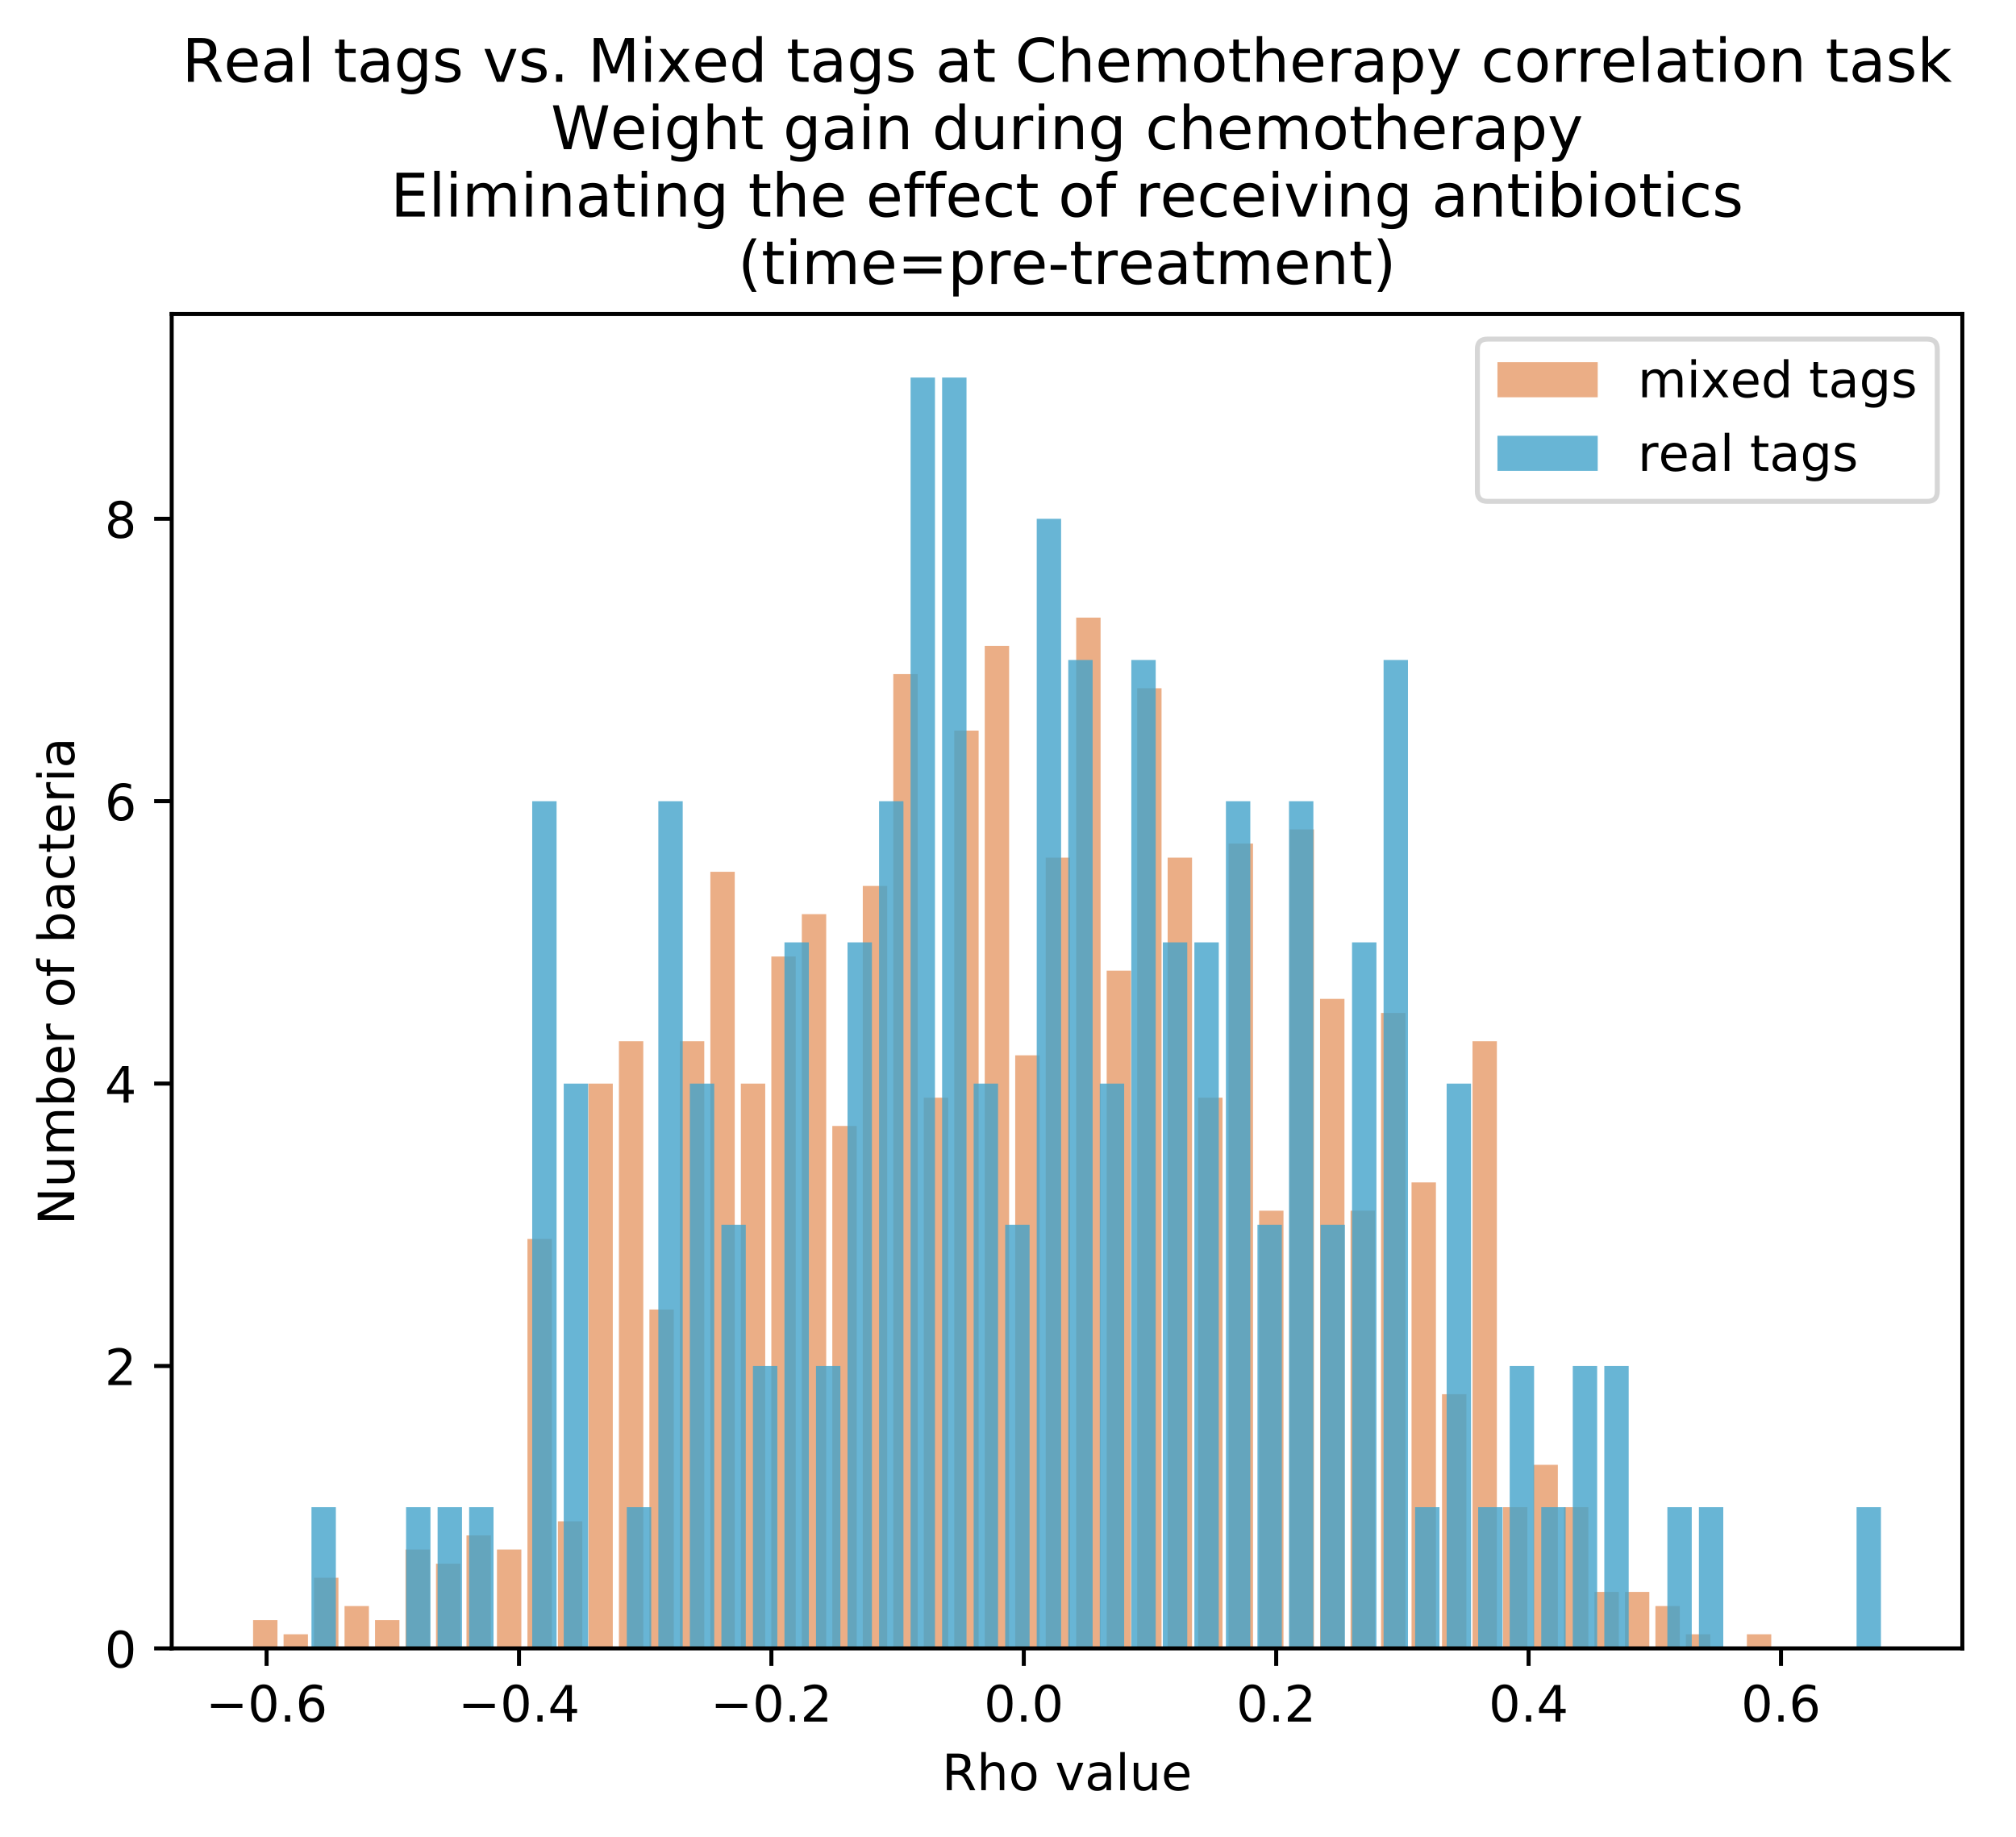 <?xml version="1.0" encoding="utf-8" standalone="no"?>
<!DOCTYPE svg PUBLIC "-//W3C//DTD SVG 1.1//EN"
  "http://www.w3.org/Graphics/SVG/1.1/DTD/svg11.dtd">
<!-- Created with matplotlib (https://matplotlib.org/) -->
<svg height="366.298pt" version="1.1" viewBox="0 0 402.061 366.298" width="402.061pt" xmlns="http://www.w3.org/2000/svg" xmlns:xlink="http://www.w3.org/1999/xlink">
 <defs>
  <style type="text/css">
*{stroke-linecap:butt;stroke-linejoin:round;}
  </style>
 </defs>
 <g id="figure_1">
  <g id="patch_1">
   <path d="M 0 366.298 
L 402.061 366.298 
L 402.061 0 
L 0 0 
z
" style="fill:#ffffff;"/>
  </g>
  <g id="axes_1">
   <g id="patch_2">
    <path d="M 34.241 328.742 
L 391.361 328.742 
L 391.361 62.63 
L 34.241 62.63 
z
" style="fill:#ffffff;"/>
   </g>
   <g id="patch_3">
    <path clip-path="url(#p2468fdedb9)" d="M 50.473 328.742 
L 55.337 328.742 
L 55.337 323.11 
L 50.473 323.11 
z
" style="fill:#d95f0e;opacity:0.5;"/>
   </g>
   <g id="patch_4">
    <path clip-path="url(#p2468fdedb9)" d="M 56.553 328.742 
L 61.417 328.742 
L 61.417 325.926 
L 56.553 325.926 
z
" style="fill:#d95f0e;opacity:0.5;"/>
   </g>
   <g id="patch_5">
    <path clip-path="url(#p2468fdedb9)" d="M 62.633 328.742 
L 67.497 328.742 
L 67.497 314.662 
L 62.633 314.662 
z
" style="fill:#d95f0e;opacity:0.5;"/>
   </g>
   <g id="patch_6">
    <path clip-path="url(#p2468fdedb9)" d="M 68.713 328.742 
L 73.577 328.742 
L 73.577 320.294 
L 68.713 320.294 
z
" style="fill:#d95f0e;opacity:0.5;"/>
   </g>
   <g id="patch_7">
    <path clip-path="url(#p2468fdedb9)" d="M 74.793 328.742 
L 79.657 328.742 
L 79.657 323.11 
L 74.793 323.11 
z
" style="fill:#d95f0e;opacity:0.5;"/>
   </g>
   <g id="patch_8">
    <path clip-path="url(#p2468fdedb9)" d="M 80.873 328.742 
L 85.737 328.742 
L 85.737 309.03 
L 80.873 309.03 
z
" style="fill:#d95f0e;opacity:0.5;"/>
   </g>
   <g id="patch_9">
    <path clip-path="url(#p2468fdedb9)" d="M 86.953 328.742 
L 91.817 328.742 
L 91.817 311.846 
L 86.953 311.846 
z
" style="fill:#d95f0e;opacity:0.5;"/>
   </g>
   <g id="patch_10">
    <path clip-path="url(#p2468fdedb9)" d="M 93.033 328.742 
L 97.896 328.742 
L 97.896 306.214 
L 93.033 306.214 
z
" style="fill:#d95f0e;opacity:0.5;"/>
   </g>
   <g id="patch_11">
    <path clip-path="url(#p2468fdedb9)" d="M 99.112 328.742 
L 103.976 328.742 
L 103.976 309.03 
L 99.112 309.03 
z
" style="fill:#d95f0e;opacity:0.5;"/>
   </g>
   <g id="patch_12">
    <path clip-path="url(#p2468fdedb9)" d="M 105.192 328.742 
L 110.056 328.742 
L 110.056 247.078 
L 105.192 247.078 
z
" style="fill:#d95f0e;opacity:0.5;"/>
   </g>
   <g id="patch_13">
    <path clip-path="url(#p2468fdedb9)" d="M 111.272 328.742 
L 116.136 328.742 
L 116.136 303.398 
L 111.272 303.398 
z
" style="fill:#d95f0e;opacity:0.5;"/>
   </g>
   <g id="patch_14">
    <path clip-path="url(#p2468fdedb9)" d="M 117.352 328.742 
L 122.216 328.742 
L 122.216 216.102 
L 117.352 216.102 
z
" style="fill:#d95f0e;opacity:0.5;"/>
   </g>
   <g id="patch_15">
    <path clip-path="url(#p2468fdedb9)" d="M 123.432 328.742 
L 128.296 328.742 
L 128.296 207.654 
L 123.432 207.654 
z
" style="fill:#d95f0e;opacity:0.5;"/>
   </g>
   <g id="patch_16">
    <path clip-path="url(#p2468fdedb9)" d="M 129.512 328.742 
L 134.376 328.742 
L 134.376 261.158 
L 129.512 261.158 
z
" style="fill:#d95f0e;opacity:0.5;"/>
   </g>
   <g id="patch_17">
    <path clip-path="url(#p2468fdedb9)" d="M 135.592 328.742 
L 140.456 328.742 
L 140.456 207.654 
L 135.592 207.654 
z
" style="fill:#d95f0e;opacity:0.5;"/>
   </g>
   <g id="patch_18">
    <path clip-path="url(#p2468fdedb9)" d="M 141.672 328.742 
L 146.536 328.742 
L 146.536 173.862 
L 141.672 173.862 
z
" style="fill:#d95f0e;opacity:0.5;"/>
   </g>
   <g id="patch_19">
    <path clip-path="url(#p2468fdedb9)" d="M 147.752 328.742 
L 152.615 328.742 
L 152.615 216.102 
L 147.752 216.102 
z
" style="fill:#d95f0e;opacity:0.5;"/>
   </g>
   <g id="patch_20">
    <path clip-path="url(#p2468fdedb9)" d="M 153.831 328.742 
L 158.695 328.742 
L 158.695 190.758 
L 153.831 190.758 
z
" style="fill:#d95f0e;opacity:0.5;"/>
   </g>
   <g id="patch_21">
    <path clip-path="url(#p2468fdedb9)" d="M 159.911 328.742 
L 164.775 328.742 
L 164.775 182.31 
L 159.911 182.31 
z
" style="fill:#d95f0e;opacity:0.5;"/>
   </g>
   <g id="patch_22">
    <path clip-path="url(#p2468fdedb9)" d="M 165.991 328.742 
L 170.855 328.742 
L 170.855 224.55 
L 165.991 224.55 
z
" style="fill:#d95f0e;opacity:0.5;"/>
   </g>
   <g id="patch_23">
    <path clip-path="url(#p2468fdedb9)" d="M 172.071 328.742 
L 176.935 328.742 
L 176.935 176.678 
L 172.071 176.678 
z
" style="fill:#d95f0e;opacity:0.5;"/>
   </g>
   <g id="patch_24">
    <path clip-path="url(#p2468fdedb9)" d="M 178.151 328.742 
L 183.015 328.742 
L 183.015 134.438 
L 178.151 134.438 
z
" style="fill:#d95f0e;opacity:0.5;"/>
   </g>
   <g id="patch_25">
    <path clip-path="url(#p2468fdedb9)" d="M 184.231 328.742 
L 189.095 328.742 
L 189.095 218.918 
L 184.231 218.918 
z
" style="fill:#d95f0e;opacity:0.5;"/>
   </g>
   <g id="patch_26">
    <path clip-path="url(#p2468fdedb9)" d="M 190.311 328.742 
L 195.175 328.742 
L 195.175 145.702 
L 190.311 145.702 
z
" style="fill:#d95f0e;opacity:0.5;"/>
   </g>
   <g id="patch_27">
    <path clip-path="url(#p2468fdedb9)" d="M 196.391 328.742 
L 201.255 328.742 
L 201.255 128.806 
L 196.391 128.806 
z
" style="fill:#d95f0e;opacity:0.5;"/>
   </g>
   <g id="patch_28">
    <path clip-path="url(#p2468fdedb9)" d="M 202.47 328.742 
L 207.334 328.742 
L 207.334 210.47 
L 202.47 210.47 
z
" style="fill:#d95f0e;opacity:0.5;"/>
   </g>
   <g id="patch_29">
    <path clip-path="url(#p2468fdedb9)" d="M 208.55 328.742 
L 213.414 328.742 
L 213.414 171.046 
L 208.55 171.046 
z
" style="fill:#d95f0e;opacity:0.5;"/>
   </g>
   <g id="patch_30">
    <path clip-path="url(#p2468fdedb9)" d="M 214.63 328.742 
L 219.494 328.742 
L 219.494 123.174 
L 214.63 123.174 
z
" style="fill:#d95f0e;opacity:0.5;"/>
   </g>
   <g id="patch_31">
    <path clip-path="url(#p2468fdedb9)" d="M 220.71 328.742 
L 225.574 328.742 
L 225.574 193.574 
L 220.71 193.574 
z
" style="fill:#d95f0e;opacity:0.5;"/>
   </g>
   <g id="patch_32">
    <path clip-path="url(#p2468fdedb9)" d="M 226.79 328.742 
L 231.654 328.742 
L 231.654 137.254 
L 226.79 137.254 
z
" style="fill:#d95f0e;opacity:0.5;"/>
   </g>
   <g id="patch_33">
    <path clip-path="url(#p2468fdedb9)" d="M 232.87 328.742 
L 237.734 328.742 
L 237.734 171.046 
L 232.87 171.046 
z
" style="fill:#d95f0e;opacity:0.5;"/>
   </g>
   <g id="patch_34">
    <path clip-path="url(#p2468fdedb9)" d="M 238.95 328.742 
L 243.814 328.742 
L 243.814 218.918 
L 238.95 218.918 
z
" style="fill:#d95f0e;opacity:0.5;"/>
   </g>
   <g id="patch_35">
    <path clip-path="url(#p2468fdedb9)" d="M 245.03 328.742 
L 249.894 328.742 
L 249.894 168.23 
L 245.03 168.23 
z
" style="fill:#d95f0e;opacity:0.5;"/>
   </g>
   <g id="patch_36">
    <path clip-path="url(#p2468fdedb9)" d="M 251.11 328.742 
L 255.973 328.742 
L 255.973 241.446 
L 251.11 241.446 
z
" style="fill:#d95f0e;opacity:0.5;"/>
   </g>
   <g id="patch_37">
    <path clip-path="url(#p2468fdedb9)" d="M 257.189 328.742 
L 262.053 328.742 
L 262.053 165.414 
L 257.189 165.414 
z
" style="fill:#d95f0e;opacity:0.5;"/>
   </g>
   <g id="patch_38">
    <path clip-path="url(#p2468fdedb9)" d="M 263.269 328.742 
L 268.133 328.742 
L 268.133 199.206 
L 263.269 199.206 
z
" style="fill:#d95f0e;opacity:0.5;"/>
   </g>
   <g id="patch_39">
    <path clip-path="url(#p2468fdedb9)" d="M 269.349 328.742 
L 274.213 328.742 
L 274.213 241.446 
L 269.349 241.446 
z
" style="fill:#d95f0e;opacity:0.5;"/>
   </g>
   <g id="patch_40">
    <path clip-path="url(#p2468fdedb9)" d="M 275.429 328.742 
L 280.293 328.742 
L 280.293 202.022 
L 275.429 202.022 
z
" style="fill:#d95f0e;opacity:0.5;"/>
   </g>
   <g id="patch_41">
    <path clip-path="url(#p2468fdedb9)" d="M 281.509 328.742 
L 286.373 328.742 
L 286.373 235.814 
L 281.509 235.814 
z
" style="fill:#d95f0e;opacity:0.5;"/>
   </g>
   <g id="patch_42">
    <path clip-path="url(#p2468fdedb9)" d="M 287.589 328.742 
L 292.453 328.742 
L 292.453 278.054 
L 287.589 278.054 
z
" style="fill:#d95f0e;opacity:0.5;"/>
   </g>
   <g id="patch_43">
    <path clip-path="url(#p2468fdedb9)" d="M 293.669 328.742 
L 298.533 328.742 
L 298.533 207.654 
L 293.669 207.654 
z
" style="fill:#d95f0e;opacity:0.5;"/>
   </g>
   <g id="patch_44">
    <path clip-path="url(#p2468fdedb9)" d="M 299.749 328.742 
L 304.613 328.742 
L 304.613 300.582 
L 299.749 300.582 
z
" style="fill:#d95f0e;opacity:0.5;"/>
   </g>
   <g id="patch_45">
    <path clip-path="url(#p2468fdedb9)" d="M 305.829 328.742 
L 310.692 328.742 
L 310.692 292.134 
L 305.829 292.134 
z
" style="fill:#d95f0e;opacity:0.5;"/>
   </g>
   <g id="patch_46">
    <path clip-path="url(#p2468fdedb9)" d="M 311.908 328.742 
L 316.772 328.742 
L 316.772 300.582 
L 311.908 300.582 
z
" style="fill:#d95f0e;opacity:0.5;"/>
   </g>
   <g id="patch_47">
    <path clip-path="url(#p2468fdedb9)" d="M 317.988 328.742 
L 322.852 328.742 
L 322.852 317.478 
L 317.988 317.478 
z
" style="fill:#d95f0e;opacity:0.5;"/>
   </g>
   <g id="patch_48">
    <path clip-path="url(#p2468fdedb9)" d="M 324.068 328.742 
L 328.932 328.742 
L 328.932 317.478 
L 324.068 317.478 
z
" style="fill:#d95f0e;opacity:0.5;"/>
   </g>
   <g id="patch_49">
    <path clip-path="url(#p2468fdedb9)" d="M 330.148 328.742 
L 335.012 328.742 
L 335.012 320.294 
L 330.148 320.294 
z
" style="fill:#d95f0e;opacity:0.5;"/>
   </g>
   <g id="patch_50">
    <path clip-path="url(#p2468fdedb9)" d="M 336.228 328.742 
L 341.092 328.742 
L 341.092 325.926 
L 336.228 325.926 
z
" style="fill:#d95f0e;opacity:0.5;"/>
   </g>
   <g id="patch_51">
    <path clip-path="url(#p2468fdedb9)" d="M 342.308 328.742 
L 347.172 328.742 
L 347.172 328.742 
L 342.308 328.742 
z
" style="fill:#d95f0e;opacity:0.5;"/>
   </g>
   <g id="patch_52">
    <path clip-path="url(#p2468fdedb9)" d="M 348.388 328.742 
L 353.252 328.742 
L 353.252 325.926 
L 348.388 325.926 
z
" style="fill:#d95f0e;opacity:0.5;"/>
   </g>
   <g id="patch_53">
    <path clip-path="url(#p2468fdedb9)" d="M 62.119 328.742 
L 66.982 328.742 
L 66.982 300.582 
L 62.119 300.582 
z
" style="fill:#43a2ca;opacity:0.8;"/>
   </g>
   <g id="patch_54">
    <path clip-path="url(#p2468fdedb9)" d="M 68.407 328.742 
L 73.271 328.742 
L 73.271 328.742 
L 68.407 328.742 
z
" style="fill:#43a2ca;opacity:0.8;"/>
   </g>
   <g id="patch_55">
    <path clip-path="url(#p2468fdedb9)" d="M 74.696 328.742 
L 79.56 328.742 
L 79.56 328.742 
L 74.696 328.742 
z
" style="fill:#43a2ca;opacity:0.8;"/>
   </g>
   <g id="patch_56">
    <path clip-path="url(#p2468fdedb9)" d="M 80.985 328.742 
L 85.849 328.742 
L 85.849 300.582 
L 80.985 300.582 
z
" style="fill:#43a2ca;opacity:0.8;"/>
   </g>
   <g id="patch_57">
    <path clip-path="url(#p2468fdedb9)" d="M 87.273 328.742 
L 92.137 328.742 
L 92.137 300.582 
L 87.273 300.582 
z
" style="fill:#43a2ca;opacity:0.8;"/>
   </g>
   <g id="patch_58">
    <path clip-path="url(#p2468fdedb9)" d="M 93.562 328.742 
L 98.426 328.742 
L 98.426 300.582 
L 93.562 300.582 
z
" style="fill:#43a2ca;opacity:0.8;"/>
   </g>
   <g id="patch_59">
    <path clip-path="url(#p2468fdedb9)" d="M 99.851 328.742 
L 104.715 328.742 
L 104.715 328.742 
L 99.851 328.742 
z
" style="fill:#43a2ca;opacity:0.8;"/>
   </g>
   <g id="patch_60">
    <path clip-path="url(#p2468fdedb9)" d="M 106.139 328.742 
L 111.003 328.742 
L 111.003 159.782 
L 106.139 159.782 
z
" style="fill:#43a2ca;opacity:0.8;"/>
   </g>
   <g id="patch_61">
    <path clip-path="url(#p2468fdedb9)" d="M 112.428 328.742 
L 117.292 328.742 
L 117.292 216.102 
L 112.428 216.102 
z
" style="fill:#43a2ca;opacity:0.8;"/>
   </g>
   <g id="patch_62">
    <path clip-path="url(#p2468fdedb9)" d="M 118.717 328.742 
L 123.581 328.742 
L 123.581 328.742 
L 118.717 328.742 
z
" style="fill:#43a2ca;opacity:0.8;"/>
   </g>
   <g id="patch_63">
    <path clip-path="url(#p2468fdedb9)" d="M 125.005 328.742 
L 129.869 328.742 
L 129.869 300.582 
L 125.005 300.582 
z
" style="fill:#43a2ca;opacity:0.8;"/>
   </g>
   <g id="patch_64">
    <path clip-path="url(#p2468fdedb9)" d="M 131.294 328.742 
L 136.158 328.742 
L 136.158 159.782 
L 131.294 159.782 
z
" style="fill:#43a2ca;opacity:0.8;"/>
   </g>
   <g id="patch_65">
    <path clip-path="url(#p2468fdedb9)" d="M 137.583 328.742 
L 142.447 328.742 
L 142.447 216.102 
L 137.583 216.102 
z
" style="fill:#43a2ca;opacity:0.8;"/>
   </g>
   <g id="patch_66">
    <path clip-path="url(#p2468fdedb9)" d="M 143.871 328.742 
L 148.735 328.742 
L 148.735 244.262 
L 143.871 244.262 
z
" style="fill:#43a2ca;opacity:0.8;"/>
   </g>
   <g id="patch_67">
    <path clip-path="url(#p2468fdedb9)" d="M 150.16 328.742 
L 155.024 328.742 
L 155.024 272.422 
L 150.16 272.422 
z
" style="fill:#43a2ca;opacity:0.8;"/>
   </g>
   <g id="patch_68">
    <path clip-path="url(#p2468fdedb9)" d="M 156.449 328.742 
L 161.313 328.742 
L 161.313 187.942 
L 156.449 187.942 
z
" style="fill:#43a2ca;opacity:0.8;"/>
   </g>
   <g id="patch_69">
    <path clip-path="url(#p2468fdedb9)" d="M 162.737 328.742 
L 167.601 328.742 
L 167.601 272.422 
L 162.737 272.422 
z
" style="fill:#43a2ca;opacity:0.8;"/>
   </g>
   <g id="patch_70">
    <path clip-path="url(#p2468fdedb9)" d="M 169.026 328.742 
L 173.89 328.742 
L 173.89 187.942 
L 169.026 187.942 
z
" style="fill:#43a2ca;opacity:0.8;"/>
   </g>
   <g id="patch_71">
    <path clip-path="url(#p2468fdedb9)" d="M 175.315 328.742 
L 180.179 328.742 
L 180.179 159.782 
L 175.315 159.782 
z
" style="fill:#43a2ca;opacity:0.8;"/>
   </g>
   <g id="patch_72">
    <path clip-path="url(#p2468fdedb9)" d="M 181.604 328.742 
L 186.467 328.742 
L 186.467 75.302 
L 181.604 75.302 
z
" style="fill:#43a2ca;opacity:0.8;"/>
   </g>
   <g id="patch_73">
    <path clip-path="url(#p2468fdedb9)" d="M 187.892 328.742 
L 192.756 328.742 
L 192.756 75.302 
L 187.892 75.302 
z
" style="fill:#43a2ca;opacity:0.8;"/>
   </g>
   <g id="patch_74">
    <path clip-path="url(#p2468fdedb9)" d="M 194.181 328.742 
L 199.045 328.742 
L 199.045 216.102 
L 194.181 216.102 
z
" style="fill:#43a2ca;opacity:0.8;"/>
   </g>
   <g id="patch_75">
    <path clip-path="url(#p2468fdedb9)" d="M 200.47 328.742 
L 205.333 328.742 
L 205.333 244.262 
L 200.47 244.262 
z
" style="fill:#43a2ca;opacity:0.8;"/>
   </g>
   <g id="patch_76">
    <path clip-path="url(#p2468fdedb9)" d="M 206.758 328.742 
L 211.622 328.742 
L 211.622 103.462 
L 206.758 103.462 
z
" style="fill:#43a2ca;opacity:0.8;"/>
   </g>
   <g id="patch_77">
    <path clip-path="url(#p2468fdedb9)" d="M 213.047 328.742 
L 217.911 328.742 
L 217.911 131.622 
L 213.047 131.622 
z
" style="fill:#43a2ca;opacity:0.8;"/>
   </g>
   <g id="patch_78">
    <path clip-path="url(#p2468fdedb9)" d="M 219.336 328.742 
L 224.2 328.742 
L 224.2 216.102 
L 219.336 216.102 
z
" style="fill:#43a2ca;opacity:0.8;"/>
   </g>
   <g id="patch_79">
    <path clip-path="url(#p2468fdedb9)" d="M 225.624 328.742 
L 230.488 328.742 
L 230.488 131.622 
L 225.624 131.622 
z
" style="fill:#43a2ca;opacity:0.8;"/>
   </g>
   <g id="patch_80">
    <path clip-path="url(#p2468fdedb9)" d="M 231.913 328.742 
L 236.777 328.742 
L 236.777 187.942 
L 231.913 187.942 
z
" style="fill:#43a2ca;opacity:0.8;"/>
   </g>
   <g id="patch_81">
    <path clip-path="url(#p2468fdedb9)" d="M 238.202 328.742 
L 243.066 328.742 
L 243.066 187.942 
L 238.202 187.942 
z
" style="fill:#43a2ca;opacity:0.8;"/>
   </g>
   <g id="patch_82">
    <path clip-path="url(#p2468fdedb9)" d="M 244.49 328.742 
L 249.354 328.742 
L 249.354 159.782 
L 244.49 159.782 
z
" style="fill:#43a2ca;opacity:0.8;"/>
   </g>
   <g id="patch_83">
    <path clip-path="url(#p2468fdedb9)" d="M 250.779 328.742 
L 255.643 328.742 
L 255.643 244.262 
L 250.779 244.262 
z
" style="fill:#43a2ca;opacity:0.8;"/>
   </g>
   <g id="patch_84">
    <path clip-path="url(#p2468fdedb9)" d="M 257.068 328.742 
L 261.932 328.742 
L 261.932 159.782 
L 257.068 159.782 
z
" style="fill:#43a2ca;opacity:0.8;"/>
   </g>
   <g id="patch_85">
    <path clip-path="url(#p2468fdedb9)" d="M 263.356 328.742 
L 268.22 328.742 
L 268.22 244.262 
L 263.356 244.262 
z
" style="fill:#43a2ca;opacity:0.8;"/>
   </g>
   <g id="patch_86">
    <path clip-path="url(#p2468fdedb9)" d="M 269.645 328.742 
L 274.509 328.742 
L 274.509 187.942 
L 269.645 187.942 
z
" style="fill:#43a2ca;opacity:0.8;"/>
   </g>
   <g id="patch_87">
    <path clip-path="url(#p2468fdedb9)" d="M 275.934 328.742 
L 280.798 328.742 
L 280.798 131.622 
L 275.934 131.622 
z
" style="fill:#43a2ca;opacity:0.8;"/>
   </g>
   <g id="patch_88">
    <path clip-path="url(#p2468fdedb9)" d="M 282.222 328.742 
L 287.086 328.742 
L 287.086 300.582 
L 282.222 300.582 
z
" style="fill:#43a2ca;opacity:0.8;"/>
   </g>
   <g id="patch_89">
    <path clip-path="url(#p2468fdedb9)" d="M 288.511 328.742 
L 293.375 328.742 
L 293.375 216.102 
L 288.511 216.102 
z
" style="fill:#43a2ca;opacity:0.8;"/>
   </g>
   <g id="patch_90">
    <path clip-path="url(#p2468fdedb9)" d="M 294.8 328.742 
L 299.664 328.742 
L 299.664 300.582 
L 294.8 300.582 
z
" style="fill:#43a2ca;opacity:0.8;"/>
   </g>
   <g id="patch_91">
    <path clip-path="url(#p2468fdedb9)" d="M 301.088 328.742 
L 305.952 328.742 
L 305.952 272.422 
L 301.088 272.422 
z
" style="fill:#43a2ca;opacity:0.8;"/>
   </g>
   <g id="patch_92">
    <path clip-path="url(#p2468fdedb9)" d="M 307.377 328.742 
L 312.241 328.742 
L 312.241 300.582 
L 307.377 300.582 
z
" style="fill:#43a2ca;opacity:0.8;"/>
   </g>
   <g id="patch_93">
    <path clip-path="url(#p2468fdedb9)" d="M 313.666 328.742 
L 318.53 328.742 
L 318.53 272.422 
L 313.666 272.422 
z
" style="fill:#43a2ca;opacity:0.8;"/>
   </g>
   <g id="patch_94">
    <path clip-path="url(#p2468fdedb9)" d="M 319.955 328.742 
L 324.818 328.742 
L 324.818 272.422 
L 319.955 272.422 
z
" style="fill:#43a2ca;opacity:0.8;"/>
   </g>
   <g id="patch_95">
    <path clip-path="url(#p2468fdedb9)" d="M 326.243 328.742 
L 331.107 328.742 
L 331.107 328.742 
L 326.243 328.742 
z
" style="fill:#43a2ca;opacity:0.8;"/>
   </g>
   <g id="patch_96">
    <path clip-path="url(#p2468fdedb9)" d="M 332.532 328.742 
L 337.396 328.742 
L 337.396 300.582 
L 332.532 300.582 
z
" style="fill:#43a2ca;opacity:0.8;"/>
   </g>
   <g id="patch_97">
    <path clip-path="url(#p2468fdedb9)" d="M 338.821 328.742 
L 343.684 328.742 
L 343.684 300.582 
L 338.821 300.582 
z
" style="fill:#43a2ca;opacity:0.8;"/>
   </g>
   <g id="patch_98">
    <path clip-path="url(#p2468fdedb9)" d="M 345.109 328.742 
L 349.973 328.742 
L 349.973 328.742 
L 345.109 328.742 
z
" style="fill:#43a2ca;opacity:0.8;"/>
   </g>
   <g id="patch_99">
    <path clip-path="url(#p2468fdedb9)" d="M 351.398 328.742 
L 356.262 328.742 
L 356.262 328.742 
L 351.398 328.742 
z
" style="fill:#43a2ca;opacity:0.8;"/>
   </g>
   <g id="patch_100">
    <path clip-path="url(#p2468fdedb9)" d="M 357.687 328.742 
L 362.551 328.742 
L 362.551 328.742 
L 357.687 328.742 
z
" style="fill:#43a2ca;opacity:0.8;"/>
   </g>
   <g id="patch_101">
    <path clip-path="url(#p2468fdedb9)" d="M 363.975 328.742 
L 368.839 328.742 
L 368.839 328.742 
L 363.975 328.742 
z
" style="fill:#43a2ca;opacity:0.8;"/>
   </g>
   <g id="patch_102">
    <path clip-path="url(#p2468fdedb9)" d="M 370.264 328.742 
L 375.128 328.742 
L 375.128 300.582 
L 370.264 300.582 
z
" style="fill:#43a2ca;opacity:0.8;"/>
   </g>
   <g id="matplotlib.axis_1">
    <g id="xtick_1">
     <g id="line2d_1">
      <defs>
       <path d="M 0 0 
L 0 3.5 
" id="mf09e916303" style="stroke:#000000;stroke-width:0.8;"/>
      </defs>
      <g>
       <use style="stroke:#000000;stroke-width:0.8;" x="53.169" xlink:href="#mf09e916303" y="328.742"/>
      </g>
     </g>
     <g id="text_1">
      <!-- −0.6 -->
      <defs>
       <path d="M 10.594 35.5 
L 73.188 35.5 
L 73.188 27.203 
L 10.594 27.203 
z
" id="DejaVuSans-8722"/>
       <path d="M 31.781 66.406 
Q 24.172 66.406 20.328 58.906 
Q 16.5 51.422 16.5 36.375 
Q 16.5 21.391 20.328 13.891 
Q 24.172 6.391 31.781 6.391 
Q 39.453 6.391 43.281 13.891 
Q 47.125 21.391 47.125 36.375 
Q 47.125 51.422 43.281 58.906 
Q 39.453 66.406 31.781 66.406 
z
M 31.781 74.219 
Q 44.047 74.219 50.516 64.516 
Q 56.984 54.828 56.984 36.375 
Q 56.984 17.969 50.516 8.266 
Q 44.047 -1.422 31.781 -1.422 
Q 19.531 -1.422 13.062 8.266 
Q 6.594 17.969 6.594 36.375 
Q 6.594 54.828 13.062 64.516 
Q 19.531 74.219 31.781 74.219 
z
" id="DejaVuSans-48"/>
       <path d="M 10.688 12.406 
L 21 12.406 
L 21 0 
L 10.688 0 
z
" id="DejaVuSans-46"/>
       <path d="M 33.016 40.375 
Q 26.375 40.375 22.484 35.828 
Q 18.609 31.297 18.609 23.391 
Q 18.609 15.531 22.484 10.953 
Q 26.375 6.391 33.016 6.391 
Q 39.656 6.391 43.531 10.953 
Q 47.406 15.531 47.406 23.391 
Q 47.406 31.297 43.531 35.828 
Q 39.656 40.375 33.016 40.375 
z
M 52.594 71.297 
L 52.594 62.312 
Q 48.875 64.062 45.094 64.984 
Q 41.312 65.922 37.594 65.922 
Q 27.828 65.922 22.672 59.328 
Q 17.531 52.734 16.797 39.406 
Q 19.672 43.656 24.016 45.922 
Q 28.375 48.188 33.594 48.188 
Q 44.578 48.188 50.953 41.516 
Q 57.328 34.859 57.328 23.391 
Q 57.328 12.156 50.688 5.359 
Q 44.047 -1.422 33.016 -1.422 
Q 20.359 -1.422 13.672 8.266 
Q 6.984 17.969 6.984 36.375 
Q 6.984 53.656 15.188 63.938 
Q 23.391 74.219 37.203 74.219 
Q 40.922 74.219 44.703 73.484 
Q 48.484 72.75 52.594 71.297 
z
" id="DejaVuSans-54"/>
      </defs>
      <g transform="translate(41.028 343.341)scale(0.1 -0.1)">
       <use xlink:href="#DejaVuSans-8722"/>
       <use x="83.789" xlink:href="#DejaVuSans-48"/>
       <use x="147.412" xlink:href="#DejaVuSans-46"/>
       <use x="179.199" xlink:href="#DejaVuSans-54"/>
      </g>
     </g>
    </g>
    <g id="xtick_2">
     <g id="line2d_2">
      <g>
       <use style="stroke:#000000;stroke-width:0.8;" x="103.506" xlink:href="#mf09e916303" y="328.742"/>
      </g>
     </g>
     <g id="text_2">
      <!-- −0.4 -->
      <defs>
       <path d="M 37.797 64.312 
L 12.891 25.391 
L 37.797 25.391 
z
M 35.203 72.906 
L 47.609 72.906 
L 47.609 25.391 
L 58.016 25.391 
L 58.016 17.188 
L 47.609 17.188 
L 47.609 0 
L 37.797 0 
L 37.797 17.188 
L 4.891 17.188 
L 4.891 26.703 
z
" id="DejaVuSans-52"/>
      </defs>
      <g transform="translate(91.365 343.341)scale(0.1 -0.1)">
       <use xlink:href="#DejaVuSans-8722"/>
       <use x="83.789" xlink:href="#DejaVuSans-48"/>
       <use x="147.412" xlink:href="#DejaVuSans-46"/>
       <use x="179.199" xlink:href="#DejaVuSans-52"/>
      </g>
     </g>
    </g>
    <g id="xtick_3">
     <g id="line2d_3">
      <g>
       <use style="stroke:#000000;stroke-width:0.8;" x="153.843" xlink:href="#mf09e916303" y="328.742"/>
      </g>
     </g>
     <g id="text_3">
      <!-- −0.2 -->
      <defs>
       <path d="M 19.188 8.297 
L 53.609 8.297 
L 53.609 0 
L 7.328 0 
L 7.328 8.297 
Q 12.938 14.109 22.625 23.891 
Q 32.328 33.688 34.812 36.531 
Q 39.547 41.844 41.422 45.531 
Q 43.312 49.219 43.312 52.781 
Q 43.312 58.594 39.234 62.25 
Q 35.156 65.922 28.609 65.922 
Q 23.969 65.922 18.812 64.312 
Q 13.672 62.703 7.812 59.422 
L 7.812 69.391 
Q 13.766 71.781 18.938 73 
Q 24.125 74.219 28.422 74.219 
Q 39.75 74.219 46.484 68.547 
Q 53.219 62.891 53.219 53.422 
Q 53.219 48.922 51.531 44.891 
Q 49.859 40.875 45.406 35.406 
Q 44.188 33.984 37.641 27.219 
Q 31.109 20.453 19.188 8.297 
z
" id="DejaVuSans-50"/>
      </defs>
      <g transform="translate(141.702 343.341)scale(0.1 -0.1)">
       <use xlink:href="#DejaVuSans-8722"/>
       <use x="83.789" xlink:href="#DejaVuSans-48"/>
       <use x="147.412" xlink:href="#DejaVuSans-46"/>
       <use x="179.199" xlink:href="#DejaVuSans-50"/>
      </g>
     </g>
    </g>
    <g id="xtick_4">
     <g id="line2d_4">
      <g>
       <use style="stroke:#000000;stroke-width:0.8;" x="204.181" xlink:href="#mf09e916303" y="328.742"/>
      </g>
     </g>
     <g id="text_4">
      <!-- 0.0 -->
      <g transform="translate(196.229 343.341)scale(0.1 -0.1)">
       <use xlink:href="#DejaVuSans-48"/>
       <use x="63.623" xlink:href="#DejaVuSans-46"/>
       <use x="95.41" xlink:href="#DejaVuSans-48"/>
      </g>
     </g>
    </g>
    <g id="xtick_5">
     <g id="line2d_5">
      <g>
       <use style="stroke:#000000;stroke-width:0.8;" x="254.518" xlink:href="#mf09e916303" y="328.742"/>
      </g>
     </g>
     <g id="text_5">
      <!-- 0.2 -->
      <g transform="translate(246.566 343.341)scale(0.1 -0.1)">
       <use xlink:href="#DejaVuSans-48"/>
       <use x="63.623" xlink:href="#DejaVuSans-46"/>
       <use x="95.41" xlink:href="#DejaVuSans-50"/>
      </g>
     </g>
    </g>
    <g id="xtick_6">
     <g id="line2d_6">
      <g>
       <use style="stroke:#000000;stroke-width:0.8;" x="304.855" xlink:href="#mf09e916303" y="328.742"/>
      </g>
     </g>
     <g id="text_6">
      <!-- 0.4 -->
      <g transform="translate(296.903 343.341)scale(0.1 -0.1)">
       <use xlink:href="#DejaVuSans-48"/>
       <use x="63.623" xlink:href="#DejaVuSans-46"/>
       <use x="95.41" xlink:href="#DejaVuSans-52"/>
      </g>
     </g>
    </g>
    <g id="xtick_7">
     <g id="line2d_7">
      <g>
       <use style="stroke:#000000;stroke-width:0.8;" x="355.192" xlink:href="#mf09e916303" y="328.742"/>
      </g>
     </g>
     <g id="text_7">
      <!-- 0.6 -->
      <g transform="translate(347.241 343.341)scale(0.1 -0.1)">
       <use xlink:href="#DejaVuSans-48"/>
       <use x="63.623" xlink:href="#DejaVuSans-46"/>
       <use x="95.41" xlink:href="#DejaVuSans-54"/>
      </g>
     </g>
    </g>
    <g id="text_8">
     <!-- Rho value -->
     <defs>
      <path d="M 44.391 34.188 
Q 47.562 33.109 50.562 29.594 
Q 53.562 26.078 56.594 19.922 
L 66.609 0 
L 56 0 
L 46.688 18.703 
Q 43.062 26.031 39.672 28.422 
Q 36.281 30.812 30.422 30.812 
L 19.672 30.812 
L 19.672 0 
L 9.812 0 
L 9.812 72.906 
L 32.078 72.906 
Q 44.578 72.906 50.734 67.672 
Q 56.891 62.453 56.891 51.906 
Q 56.891 45.016 53.688 40.469 
Q 50.484 35.938 44.391 34.188 
z
M 19.672 64.797 
L 19.672 38.922 
L 32.078 38.922 
Q 39.203 38.922 42.844 42.219 
Q 46.484 45.516 46.484 51.906 
Q 46.484 58.297 42.844 61.547 
Q 39.203 64.797 32.078 64.797 
z
" id="DejaVuSans-82"/>
      <path d="M 54.891 33.016 
L 54.891 0 
L 45.906 0 
L 45.906 32.719 
Q 45.906 40.484 42.875 44.328 
Q 39.844 48.188 33.797 48.188 
Q 26.516 48.188 22.312 43.547 
Q 18.109 38.922 18.109 30.906 
L 18.109 0 
L 9.078 0 
L 9.078 75.984 
L 18.109 75.984 
L 18.109 46.188 
Q 21.344 51.125 25.703 53.562 
Q 30.078 56 35.797 56 
Q 45.219 56 50.047 50.172 
Q 54.891 44.344 54.891 33.016 
z
" id="DejaVuSans-104"/>
      <path d="M 30.609 48.391 
Q 23.391 48.391 19.188 42.75 
Q 14.984 37.109 14.984 27.297 
Q 14.984 17.484 19.156 11.844 
Q 23.344 6.203 30.609 6.203 
Q 37.797 6.203 41.984 11.859 
Q 46.188 17.531 46.188 27.297 
Q 46.188 37.016 41.984 42.703 
Q 37.797 48.391 30.609 48.391 
z
M 30.609 56 
Q 42.328 56 49.016 48.375 
Q 55.719 40.766 55.719 27.297 
Q 55.719 13.875 49.016 6.219 
Q 42.328 -1.422 30.609 -1.422 
Q 18.844 -1.422 12.172 6.219 
Q 5.516 13.875 5.516 27.297 
Q 5.516 40.766 12.172 48.375 
Q 18.844 56 30.609 56 
z
" id="DejaVuSans-111"/>
      <path id="DejaVuSans-32"/>
      <path d="M 2.984 54.688 
L 12.5 54.688 
L 29.594 8.797 
L 46.688 54.688 
L 56.203 54.688 
L 35.688 0 
L 23.484 0 
z
" id="DejaVuSans-118"/>
      <path d="M 34.281 27.484 
Q 23.391 27.484 19.188 25 
Q 14.984 22.516 14.984 16.5 
Q 14.984 11.719 18.141 8.906 
Q 21.297 6.109 26.703 6.109 
Q 34.188 6.109 38.703 11.406 
Q 43.219 16.703 43.219 25.484 
L 43.219 27.484 
z
M 52.203 31.203 
L 52.203 0 
L 43.219 0 
L 43.219 8.297 
Q 40.141 3.328 35.547 0.953 
Q 30.953 -1.422 24.312 -1.422 
Q 15.922 -1.422 10.953 3.297 
Q 6 8.016 6 15.922 
Q 6 25.141 12.172 29.828 
Q 18.359 34.516 30.609 34.516 
L 43.219 34.516 
L 43.219 35.406 
Q 43.219 41.609 39.141 45 
Q 35.062 48.391 27.688 48.391 
Q 23 48.391 18.547 47.266 
Q 14.109 46.141 10.016 43.891 
L 10.016 52.203 
Q 14.938 54.109 19.578 55.047 
Q 24.219 56 28.609 56 
Q 40.484 56 46.344 49.844 
Q 52.203 43.703 52.203 31.203 
z
" id="DejaVuSans-97"/>
      <path d="M 9.422 75.984 
L 18.406 75.984 
L 18.406 0 
L 9.422 0 
z
" id="DejaVuSans-108"/>
      <path d="M 8.5 21.578 
L 8.5 54.688 
L 17.484 54.688 
L 17.484 21.922 
Q 17.484 14.156 20.5 10.266 
Q 23.531 6.391 29.594 6.391 
Q 36.859 6.391 41.078 11.031 
Q 45.312 15.672 45.312 23.688 
L 45.312 54.688 
L 54.297 54.688 
L 54.297 0 
L 45.312 0 
L 45.312 8.406 
Q 42.047 3.422 37.719 1 
Q 33.406 -1.422 27.688 -1.422 
Q 18.266 -1.422 13.375 4.438 
Q 8.5 10.297 8.5 21.578 
z
M 31.109 56 
z
" id="DejaVuSans-117"/>
      <path d="M 56.203 29.594 
L 56.203 25.203 
L 14.891 25.203 
Q 15.484 15.922 20.484 11.062 
Q 25.484 6.203 34.422 6.203 
Q 39.594 6.203 44.453 7.469 
Q 49.312 8.734 54.109 11.281 
L 54.109 2.781 
Q 49.266 0.734 44.188 -0.344 
Q 39.109 -1.422 33.891 -1.422 
Q 20.797 -1.422 13.156 6.188 
Q 5.516 13.812 5.516 26.812 
Q 5.516 40.234 12.766 48.109 
Q 20.016 56 32.328 56 
Q 43.359 56 49.781 48.891 
Q 56.203 41.797 56.203 29.594 
z
M 47.219 32.234 
Q 47.125 39.594 43.094 43.984 
Q 39.062 48.391 32.422 48.391 
Q 24.906 48.391 20.391 44.141 
Q 15.875 39.891 15.188 32.172 
z
" id="DejaVuSans-101"/>
     </defs>
     <g transform="translate(187.851 357.019)scale(0.1 -0.1)">
      <use xlink:href="#DejaVuSans-82"/>
      <use x="69.482" xlink:href="#DejaVuSans-104"/>
      <use x="132.861" xlink:href="#DejaVuSans-111"/>
      <use x="194.043" xlink:href="#DejaVuSans-32"/>
      <use x="225.83" xlink:href="#DejaVuSans-118"/>
      <use x="285.01" xlink:href="#DejaVuSans-97"/>
      <use x="346.289" xlink:href="#DejaVuSans-108"/>
      <use x="374.072" xlink:href="#DejaVuSans-117"/>
      <use x="437.451" xlink:href="#DejaVuSans-101"/>
     </g>
    </g>
   </g>
   <g id="matplotlib.axis_2">
    <g id="ytick_1">
     <g id="line2d_8">
      <defs>
       <path d="M 0 0 
L -3.5 0 
" id="m5fbfa28c6f" style="stroke:#000000;stroke-width:0.8;"/>
      </defs>
      <g>
       <use style="stroke:#000000;stroke-width:0.8;" x="34.241" xlink:href="#m5fbfa28c6f" y="328.742"/>
      </g>
     </g>
     <g id="text_9">
      <!-- 0 -->
      <g transform="translate(20.878 332.541)scale(0.1 -0.1)">
       <use xlink:href="#DejaVuSans-48"/>
      </g>
     </g>
    </g>
    <g id="ytick_2">
     <g id="line2d_9">
      <g>
       <use style="stroke:#000000;stroke-width:0.8;" x="34.241" xlink:href="#m5fbfa28c6f" y="272.422"/>
      </g>
     </g>
     <g id="text_10">
      <!-- 2 -->
      <g transform="translate(20.878 276.221)scale(0.1 -0.1)">
       <use xlink:href="#DejaVuSans-50"/>
      </g>
     </g>
    </g>
    <g id="ytick_3">
     <g id="line2d_10">
      <g>
       <use style="stroke:#000000;stroke-width:0.8;" x="34.241" xlink:href="#m5fbfa28c6f" y="216.102"/>
      </g>
     </g>
     <g id="text_11">
      <!-- 4 -->
      <g transform="translate(20.878 219.901)scale(0.1 -0.1)">
       <use xlink:href="#DejaVuSans-52"/>
      </g>
     </g>
    </g>
    <g id="ytick_4">
     <g id="line2d_11">
      <g>
       <use style="stroke:#000000;stroke-width:0.8;" x="34.241" xlink:href="#m5fbfa28c6f" y="159.782"/>
      </g>
     </g>
     <g id="text_12">
      <!-- 6 -->
      <g transform="translate(20.878 163.581)scale(0.1 -0.1)">
       <use xlink:href="#DejaVuSans-54"/>
      </g>
     </g>
    </g>
    <g id="ytick_5">
     <g id="line2d_12">
      <g>
       <use style="stroke:#000000;stroke-width:0.8;" x="34.241" xlink:href="#m5fbfa28c6f" y="103.462"/>
      </g>
     </g>
     <g id="text_13">
      <!-- 8 -->
      <defs>
       <path d="M 31.781 34.625 
Q 24.75 34.625 20.719 30.859 
Q 16.703 27.094 16.703 20.516 
Q 16.703 13.922 20.719 10.156 
Q 24.75 6.391 31.781 6.391 
Q 38.812 6.391 42.859 10.172 
Q 46.922 13.969 46.922 20.516 
Q 46.922 27.094 42.891 30.859 
Q 38.875 34.625 31.781 34.625 
z
M 21.922 38.812 
Q 15.578 40.375 12.031 44.719 
Q 8.5 49.078 8.5 55.328 
Q 8.5 64.062 14.719 69.141 
Q 20.953 74.219 31.781 74.219 
Q 42.672 74.219 48.875 69.141 
Q 55.078 64.062 55.078 55.328 
Q 55.078 49.078 51.531 44.719 
Q 48 40.375 41.703 38.812 
Q 48.828 37.156 52.797 32.312 
Q 56.781 27.484 56.781 20.516 
Q 56.781 9.906 50.312 4.234 
Q 43.844 -1.422 31.781 -1.422 
Q 19.734 -1.422 13.25 4.234 
Q 6.781 9.906 6.781 20.516 
Q 6.781 27.484 10.781 32.312 
Q 14.797 37.156 21.922 38.812 
z
M 18.312 54.391 
Q 18.312 48.734 21.844 45.562 
Q 25.391 42.391 31.781 42.391 
Q 38.141 42.391 41.719 45.562 
Q 45.312 48.734 45.312 54.391 
Q 45.312 60.062 41.719 63.234 
Q 38.141 66.406 31.781 66.406 
Q 25.391 66.406 21.844 63.234 
Q 18.312 60.062 18.312 54.391 
z
" id="DejaVuSans-56"/>
      </defs>
      <g transform="translate(20.878 107.261)scale(0.1 -0.1)">
       <use xlink:href="#DejaVuSans-56"/>
      </g>
     </g>
    </g>
    <g id="text_14">
     <!-- Number of bacteria -->
     <defs>
      <path d="M 9.812 72.906 
L 23.094 72.906 
L 55.422 11.922 
L 55.422 72.906 
L 64.984 72.906 
L 64.984 0 
L 51.703 0 
L 19.391 60.984 
L 19.391 0 
L 9.812 0 
z
" id="DejaVuSans-78"/>
      <path d="M 52 44.188 
Q 55.375 50.25 60.062 53.125 
Q 64.75 56 71.094 56 
Q 79.641 56 84.281 50.016 
Q 88.922 44.047 88.922 33.016 
L 88.922 0 
L 79.891 0 
L 79.891 32.719 
Q 79.891 40.578 77.094 44.375 
Q 74.312 48.188 68.609 48.188 
Q 61.625 48.188 57.562 43.547 
Q 53.516 38.922 53.516 30.906 
L 53.516 0 
L 44.484 0 
L 44.484 32.719 
Q 44.484 40.625 41.703 44.406 
Q 38.922 48.188 33.109 48.188 
Q 26.219 48.188 22.156 43.531 
Q 18.109 38.875 18.109 30.906 
L 18.109 0 
L 9.078 0 
L 9.078 54.688 
L 18.109 54.688 
L 18.109 46.188 
Q 21.188 51.219 25.484 53.609 
Q 29.781 56 35.688 56 
Q 41.656 56 45.828 52.969 
Q 50 49.953 52 44.188 
z
" id="DejaVuSans-109"/>
      <path d="M 48.688 27.297 
Q 48.688 37.203 44.609 42.844 
Q 40.531 48.484 33.406 48.484 
Q 26.266 48.484 22.188 42.844 
Q 18.109 37.203 18.109 27.297 
Q 18.109 17.391 22.188 11.75 
Q 26.266 6.109 33.406 6.109 
Q 40.531 6.109 44.609 11.75 
Q 48.688 17.391 48.688 27.297 
z
M 18.109 46.391 
Q 20.953 51.266 25.266 53.625 
Q 29.594 56 35.594 56 
Q 45.562 56 51.781 48.094 
Q 58.016 40.188 58.016 27.297 
Q 58.016 14.406 51.781 6.484 
Q 45.562 -1.422 35.594 -1.422 
Q 29.594 -1.422 25.266 0.953 
Q 20.953 3.328 18.109 8.203 
L 18.109 0 
L 9.078 0 
L 9.078 75.984 
L 18.109 75.984 
z
" id="DejaVuSans-98"/>
      <path d="M 41.109 46.297 
Q 39.594 47.172 37.812 47.578 
Q 36.031 48 33.891 48 
Q 26.266 48 22.188 43.047 
Q 18.109 38.094 18.109 28.812 
L 18.109 0 
L 9.078 0 
L 9.078 54.688 
L 18.109 54.688 
L 18.109 46.188 
Q 20.953 51.172 25.484 53.578 
Q 30.031 56 36.531 56 
Q 37.453 56 38.578 55.875 
Q 39.703 55.766 41.062 55.516 
z
" id="DejaVuSans-114"/>
      <path d="M 37.109 75.984 
L 37.109 68.5 
L 28.516 68.5 
Q 23.688 68.5 21.797 66.547 
Q 19.922 64.594 19.922 59.516 
L 19.922 54.688 
L 34.719 54.688 
L 34.719 47.703 
L 19.922 47.703 
L 19.922 0 
L 10.891 0 
L 10.891 47.703 
L 2.297 47.703 
L 2.297 54.688 
L 10.891 54.688 
L 10.891 58.5 
Q 10.891 67.625 15.141 71.797 
Q 19.391 75.984 28.609 75.984 
z
" id="DejaVuSans-102"/>
      <path d="M 48.781 52.594 
L 48.781 44.188 
Q 44.969 46.297 41.141 47.344 
Q 37.312 48.391 33.406 48.391 
Q 24.656 48.391 19.812 42.844 
Q 14.984 37.312 14.984 27.297 
Q 14.984 17.281 19.812 11.734 
Q 24.656 6.203 33.406 6.203 
Q 37.312 6.203 41.141 7.25 
Q 44.969 8.297 48.781 10.406 
L 48.781 2.094 
Q 45.016 0.344 40.984 -0.531 
Q 36.969 -1.422 32.422 -1.422 
Q 20.062 -1.422 12.781 6.344 
Q 5.516 14.109 5.516 27.297 
Q 5.516 40.672 12.859 48.328 
Q 20.219 56 33.016 56 
Q 37.156 56 41.109 55.141 
Q 45.062 54.297 48.781 52.594 
z
" id="DejaVuSans-99"/>
      <path d="M 18.312 70.219 
L 18.312 54.688 
L 36.812 54.688 
L 36.812 47.703 
L 18.312 47.703 
L 18.312 18.016 
Q 18.312 11.328 20.141 9.422 
Q 21.969 7.516 27.594 7.516 
L 36.812 7.516 
L 36.812 0 
L 27.594 0 
Q 17.188 0 13.234 3.875 
Q 9.281 7.766 9.281 18.016 
L 9.281 47.703 
L 2.688 47.703 
L 2.688 54.688 
L 9.281 54.688 
L 9.281 70.219 
z
" id="DejaVuSans-116"/>
      <path d="M 9.422 54.688 
L 18.406 54.688 
L 18.406 0 
L 9.422 0 
z
M 9.422 75.984 
L 18.406 75.984 
L 18.406 64.594 
L 9.422 64.594 
z
" id="DejaVuSans-105"/>
     </defs>
     <g transform="translate(14.798 244.303)rotate(-90)scale(0.1 -0.1)">
      <use xlink:href="#DejaVuSans-78"/>
      <use x="74.805" xlink:href="#DejaVuSans-117"/>
      <use x="138.184" xlink:href="#DejaVuSans-109"/>
      <use x="235.596" xlink:href="#DejaVuSans-98"/>
      <use x="299.072" xlink:href="#DejaVuSans-101"/>
      <use x="360.596" xlink:href="#DejaVuSans-114"/>
      <use x="401.709" xlink:href="#DejaVuSans-32"/>
      <use x="433.496" xlink:href="#DejaVuSans-111"/>
      <use x="494.678" xlink:href="#DejaVuSans-102"/>
      <use x="529.883" xlink:href="#DejaVuSans-32"/>
      <use x="561.67" xlink:href="#DejaVuSans-98"/>
      <use x="625.146" xlink:href="#DejaVuSans-97"/>
      <use x="686.426" xlink:href="#DejaVuSans-99"/>
      <use x="741.406" xlink:href="#DejaVuSans-116"/>
      <use x="780.615" xlink:href="#DejaVuSans-101"/>
      <use x="842.139" xlink:href="#DejaVuSans-114"/>
      <use x="883.252" xlink:href="#DejaVuSans-105"/>
      <use x="911.035" xlink:href="#DejaVuSans-97"/>
     </g>
    </g>
   </g>
   <g id="patch_103">
    <path d="M 34.241 328.742 
L 34.241 62.63 
" style="fill:none;stroke:#000000;stroke-linecap:square;stroke-linejoin:miter;stroke-width:0.8;"/>
   </g>
   <g id="patch_104">
    <path d="M 391.361 328.742 
L 391.361 62.63 
" style="fill:none;stroke:#000000;stroke-linecap:square;stroke-linejoin:miter;stroke-width:0.8;"/>
   </g>
   <g id="patch_105">
    <path d="M 34.241 328.742 
L 391.361 328.742 
" style="fill:none;stroke:#000000;stroke-linecap:square;stroke-linejoin:miter;stroke-width:0.8;"/>
   </g>
   <g id="patch_106">
    <path d="M 34.241 62.63 
L 391.361 62.63 
" style="fill:none;stroke:#000000;stroke-linecap:square;stroke-linejoin:miter;stroke-width:0.8;"/>
   </g>
   <g id="text_15">
    <!-- Real tags vs. Mixed tags at Chemotherapy correlation task -->
    <defs>
     <path d="M 45.406 27.984 
Q 45.406 37.75 41.375 43.109 
Q 37.359 48.484 30.078 48.484 
Q 22.859 48.484 18.828 43.109 
Q 14.797 37.75 14.797 27.984 
Q 14.797 18.266 18.828 12.891 
Q 22.859 7.516 30.078 7.516 
Q 37.359 7.516 41.375 12.891 
Q 45.406 18.266 45.406 27.984 
z
M 54.391 6.781 
Q 54.391 -7.172 48.188 -13.984 
Q 42 -20.797 29.203 -20.797 
Q 24.469 -20.797 20.266 -20.094 
Q 16.062 -19.391 12.109 -17.922 
L 12.109 -9.188 
Q 16.062 -11.328 19.922 -12.344 
Q 23.781 -13.375 27.781 -13.375 
Q 36.625 -13.375 41.016 -8.766 
Q 45.406 -4.156 45.406 5.172 
L 45.406 9.625 
Q 42.625 4.781 38.281 2.391 
Q 33.938 0 27.875 0 
Q 17.828 0 11.672 7.656 
Q 5.516 15.328 5.516 27.984 
Q 5.516 40.672 11.672 48.328 
Q 17.828 56 27.875 56 
Q 33.938 56 38.281 53.609 
Q 42.625 51.219 45.406 46.391 
L 45.406 54.688 
L 54.391 54.688 
z
" id="DejaVuSans-103"/>
     <path d="M 44.281 53.078 
L 44.281 44.578 
Q 40.484 46.531 36.375 47.5 
Q 32.281 48.484 27.875 48.484 
Q 21.188 48.484 17.844 46.438 
Q 14.5 44.391 14.5 40.281 
Q 14.5 37.156 16.891 35.375 
Q 19.281 33.594 26.516 31.984 
L 29.594 31.297 
Q 39.156 29.25 43.188 25.516 
Q 47.219 21.781 47.219 15.094 
Q 47.219 7.469 41.188 3.016 
Q 35.156 -1.422 24.609 -1.422 
Q 20.219 -1.422 15.453 -0.562 
Q 10.688 0.297 5.422 2 
L 5.422 11.281 
Q 10.406 8.688 15.234 7.391 
Q 20.062 6.109 24.812 6.109 
Q 31.156 6.109 34.562 8.281 
Q 37.984 10.453 37.984 14.406 
Q 37.984 18.062 35.516 20.016 
Q 33.062 21.969 24.703 23.781 
L 21.578 24.516 
Q 13.234 26.266 9.516 29.906 
Q 5.812 33.547 5.812 39.891 
Q 5.812 47.609 11.281 51.797 
Q 16.75 56 26.812 56 
Q 31.781 56 36.172 55.266 
Q 40.578 54.547 44.281 53.078 
z
" id="DejaVuSans-115"/>
     <path d="M 9.812 72.906 
L 24.516 72.906 
L 43.109 23.297 
L 61.812 72.906 
L 76.516 72.906 
L 76.516 0 
L 66.891 0 
L 66.891 64.016 
L 48.094 14.016 
L 38.188 14.016 
L 19.391 64.016 
L 19.391 0 
L 9.812 0 
z
" id="DejaVuSans-77"/>
     <path d="M 54.891 54.688 
L 35.109 28.078 
L 55.906 0 
L 45.312 0 
L 29.391 21.484 
L 13.484 0 
L 2.875 0 
L 24.125 28.609 
L 4.688 54.688 
L 15.281 54.688 
L 29.781 35.203 
L 44.281 54.688 
z
" id="DejaVuSans-120"/>
     <path d="M 45.406 46.391 
L 45.406 75.984 
L 54.391 75.984 
L 54.391 0 
L 45.406 0 
L 45.406 8.203 
Q 42.578 3.328 38.25 0.953 
Q 33.938 -1.422 27.875 -1.422 
Q 17.969 -1.422 11.734 6.484 
Q 5.516 14.406 5.516 27.297 
Q 5.516 40.188 11.734 48.094 
Q 17.969 56 27.875 56 
Q 33.938 56 38.25 53.625 
Q 42.578 51.266 45.406 46.391 
z
M 14.797 27.297 
Q 14.797 17.391 18.875 11.75 
Q 22.953 6.109 30.078 6.109 
Q 37.203 6.109 41.297 11.75 
Q 45.406 17.391 45.406 27.297 
Q 45.406 37.203 41.297 42.844 
Q 37.203 48.484 30.078 48.484 
Q 22.953 48.484 18.875 42.844 
Q 14.797 37.203 14.797 27.297 
z
" id="DejaVuSans-100"/>
     <path d="M 64.406 67.281 
L 64.406 56.891 
Q 59.422 61.531 53.781 63.812 
Q 48.141 66.109 41.797 66.109 
Q 29.297 66.109 22.656 58.469 
Q 16.016 50.828 16.016 36.375 
Q 16.016 21.969 22.656 14.328 
Q 29.297 6.688 41.797 6.688 
Q 48.141 6.688 53.781 8.984 
Q 59.422 11.281 64.406 15.922 
L 64.406 5.609 
Q 59.234 2.094 53.438 0.328 
Q 47.656 -1.422 41.219 -1.422 
Q 24.656 -1.422 15.125 8.703 
Q 5.609 18.844 5.609 36.375 
Q 5.609 53.953 15.125 64.078 
Q 24.656 74.219 41.219 74.219 
Q 47.75 74.219 53.531 72.484 
Q 59.328 70.75 64.406 67.281 
z
" id="DejaVuSans-67"/>
     <path d="M 18.109 8.203 
L 18.109 -20.797 
L 9.078 -20.797 
L 9.078 54.688 
L 18.109 54.688 
L 18.109 46.391 
Q 20.953 51.266 25.266 53.625 
Q 29.594 56 35.594 56 
Q 45.562 56 51.781 48.094 
Q 58.016 40.188 58.016 27.297 
Q 58.016 14.406 51.781 6.484 
Q 45.562 -1.422 35.594 -1.422 
Q 29.594 -1.422 25.266 0.953 
Q 20.953 3.328 18.109 8.203 
z
M 48.688 27.297 
Q 48.688 37.203 44.609 42.844 
Q 40.531 48.484 33.406 48.484 
Q 26.266 48.484 22.188 42.844 
Q 18.109 37.203 18.109 27.297 
Q 18.109 17.391 22.188 11.75 
Q 26.266 6.109 33.406 6.109 
Q 40.531 6.109 44.609 11.75 
Q 48.688 17.391 48.688 27.297 
z
" id="DejaVuSans-112"/>
     <path d="M 32.172 -5.078 
Q 28.375 -14.844 24.75 -17.812 
Q 21.141 -20.797 15.094 -20.797 
L 7.906 -20.797 
L 7.906 -13.281 
L 13.188 -13.281 
Q 16.891 -13.281 18.938 -11.516 
Q 21 -9.766 23.484 -3.219 
L 25.094 0.875 
L 2.984 54.688 
L 12.5 54.688 
L 29.594 11.922 
L 46.688 54.688 
L 56.203 54.688 
z
" id="DejaVuSans-121"/>
     <path d="M 54.891 33.016 
L 54.891 0 
L 45.906 0 
L 45.906 32.719 
Q 45.906 40.484 42.875 44.328 
Q 39.844 48.188 33.797 48.188 
Q 26.516 48.188 22.312 43.547 
Q 18.109 38.922 18.109 30.906 
L 18.109 0 
L 9.078 0 
L 9.078 54.688 
L 18.109 54.688 
L 18.109 46.188 
Q 21.344 51.125 25.703 53.562 
Q 30.078 56 35.797 56 
Q 45.219 56 50.047 50.172 
Q 54.891 44.344 54.891 33.016 
z
" id="DejaVuSans-110"/>
     <path d="M 9.078 75.984 
L 18.109 75.984 
L 18.109 31.109 
L 44.922 54.688 
L 56.391 54.688 
L 27.391 29.109 
L 57.625 0 
L 45.906 0 
L 18.109 26.703 
L 18.109 0 
L 9.078 0 
z
" id="DejaVuSans-107"/>
    </defs>
    <g transform="translate(36.303 16.318)scale(0.12 -0.12)">
     <use xlink:href="#DejaVuSans-82"/>
     <use x="69.42" xlink:href="#DejaVuSans-101"/>
     <use x="130.943" xlink:href="#DejaVuSans-97"/>
     <use x="192.223" xlink:href="#DejaVuSans-108"/>
     <use x="220.006" xlink:href="#DejaVuSans-32"/>
     <use x="251.793" xlink:href="#DejaVuSans-116"/>
     <use x="291.002" xlink:href="#DejaVuSans-97"/>
     <use x="352.281" xlink:href="#DejaVuSans-103"/>
     <use x="415.758" xlink:href="#DejaVuSans-115"/>
     <use x="467.857" xlink:href="#DejaVuSans-32"/>
     <use x="499.645" xlink:href="#DejaVuSans-118"/>
     <use x="558.824" xlink:href="#DejaVuSans-115"/>
     <use x="610.924" xlink:href="#DejaVuSans-46"/>
     <use x="642.711" xlink:href="#DejaVuSans-32"/>
     <use x="674.498" xlink:href="#DejaVuSans-77"/>
     <use x="760.777" xlink:href="#DejaVuSans-105"/>
     <use x="788.561" xlink:href="#DejaVuSans-120"/>
     <use x="847.693" xlink:href="#DejaVuSans-101"/>
     <use x="909.217" xlink:href="#DejaVuSans-100"/>
     <use x="972.693" xlink:href="#DejaVuSans-32"/>
     <use x="1004.48" xlink:href="#DejaVuSans-116"/>
     <use x="1043.689" xlink:href="#DejaVuSans-97"/>
     <use x="1104.969" xlink:href="#DejaVuSans-103"/>
     <use x="1168.445" xlink:href="#DejaVuSans-115"/>
     <use x="1220.545" xlink:href="#DejaVuSans-32"/>
     <use x="1252.332" xlink:href="#DejaVuSans-97"/>
     <use x="1313.611" xlink:href="#DejaVuSans-116"/>
     <use x="1352.82" xlink:href="#DejaVuSans-32"/>
     <use x="1384.607" xlink:href="#DejaVuSans-67"/>
     <use x="1454.432" xlink:href="#DejaVuSans-104"/>
     <use x="1517.811" xlink:href="#DejaVuSans-101"/>
     <use x="1579.334" xlink:href="#DejaVuSans-109"/>
     <use x="1676.746" xlink:href="#DejaVuSans-111"/>
     <use x="1737.928" xlink:href="#DejaVuSans-116"/>
     <use x="1777.137" xlink:href="#DejaVuSans-104"/>
     <use x="1840.516" xlink:href="#DejaVuSans-101"/>
     <use x="1902.039" xlink:href="#DejaVuSans-114"/>
     <use x="1943.152" xlink:href="#DejaVuSans-97"/>
     <use x="2004.432" xlink:href="#DejaVuSans-112"/>
     <use x="2067.908" xlink:href="#DejaVuSans-121"/>
     <use x="2127.088" xlink:href="#DejaVuSans-32"/>
     <use x="2158.875" xlink:href="#DejaVuSans-99"/>
     <use x="2213.855" xlink:href="#DejaVuSans-111"/>
     <use x="2275.037" xlink:href="#DejaVuSans-114"/>
     <use x="2316.135" xlink:href="#DejaVuSans-114"/>
     <use x="2357.217" xlink:href="#DejaVuSans-101"/>
     <use x="2418.74" xlink:href="#DejaVuSans-108"/>
     <use x="2446.523" xlink:href="#DejaVuSans-97"/>
     <use x="2507.803" xlink:href="#DejaVuSans-116"/>
     <use x="2547.012" xlink:href="#DejaVuSans-105"/>
     <use x="2574.795" xlink:href="#DejaVuSans-111"/>
     <use x="2635.977" xlink:href="#DejaVuSans-110"/>
     <use x="2699.355" xlink:href="#DejaVuSans-32"/>
     <use x="2731.143" xlink:href="#DejaVuSans-116"/>
     <use x="2770.352" xlink:href="#DejaVuSans-97"/>
     <use x="2831.631" xlink:href="#DejaVuSans-115"/>
     <use x="2883.73" xlink:href="#DejaVuSans-107"/>
    </g>
    <!-- Weight gain during chemotherapy -->
    <defs>
     <path d="M 3.328 72.906 
L 13.281 72.906 
L 28.609 11.281 
L 43.891 72.906 
L 54.984 72.906 
L 70.312 11.281 
L 85.594 72.906 
L 95.609 72.906 
L 77.297 0 
L 64.891 0 
L 49.516 63.281 
L 33.984 0 
L 21.578 0 
z
" id="DejaVuSans-87"/>
    </defs>
    <g transform="translate(109.858 29.756)scale(0.12 -0.12)">
     <use xlink:href="#DejaVuSans-87"/>
     <use x="98.799" xlink:href="#DejaVuSans-101"/>
     <use x="160.322" xlink:href="#DejaVuSans-105"/>
     <use x="188.105" xlink:href="#DejaVuSans-103"/>
     <use x="251.582" xlink:href="#DejaVuSans-104"/>
     <use x="314.961" xlink:href="#DejaVuSans-116"/>
     <use x="354.17" xlink:href="#DejaVuSans-32"/>
     <use x="385.957" xlink:href="#DejaVuSans-103"/>
     <use x="449.434" xlink:href="#DejaVuSans-97"/>
     <use x="510.713" xlink:href="#DejaVuSans-105"/>
     <use x="538.496" xlink:href="#DejaVuSans-110"/>
     <use x="601.875" xlink:href="#DejaVuSans-32"/>
     <use x="633.662" xlink:href="#DejaVuSans-100"/>
     <use x="697.139" xlink:href="#DejaVuSans-117"/>
     <use x="760.518" xlink:href="#DejaVuSans-114"/>
     <use x="801.631" xlink:href="#DejaVuSans-105"/>
     <use x="829.414" xlink:href="#DejaVuSans-110"/>
     <use x="892.793" xlink:href="#DejaVuSans-103"/>
     <use x="956.27" xlink:href="#DejaVuSans-32"/>
     <use x="988.057" xlink:href="#DejaVuSans-99"/>
     <use x="1043.037" xlink:href="#DejaVuSans-104"/>
     <use x="1106.416" xlink:href="#DejaVuSans-101"/>
     <use x="1167.939" xlink:href="#DejaVuSans-109"/>
     <use x="1265.352" xlink:href="#DejaVuSans-111"/>
     <use x="1326.533" xlink:href="#DejaVuSans-116"/>
     <use x="1365.742" xlink:href="#DejaVuSans-104"/>
     <use x="1429.121" xlink:href="#DejaVuSans-101"/>
     <use x="1490.645" xlink:href="#DejaVuSans-114"/>
     <use x="1531.758" xlink:href="#DejaVuSans-97"/>
     <use x="1593.037" xlink:href="#DejaVuSans-112"/>
     <use x="1656.514" xlink:href="#DejaVuSans-121"/>
    </g>
    <!-- Eliminating the effect of receiving antibiotics -->
    <defs>
     <path d="M 9.812 72.906 
L 55.906 72.906 
L 55.906 64.594 
L 19.672 64.594 
L 19.672 43.016 
L 54.391 43.016 
L 54.391 34.719 
L 19.672 34.719 
L 19.672 8.297 
L 56.781 8.297 
L 56.781 0 
L 9.812 0 
z
" id="DejaVuSans-69"/>
    </defs>
    <g transform="translate(77.897 43.193)scale(0.12 -0.12)">
     <use xlink:href="#DejaVuSans-69"/>
     <use x="63.184" xlink:href="#DejaVuSans-108"/>
     <use x="90.967" xlink:href="#DejaVuSans-105"/>
     <use x="118.75" xlink:href="#DejaVuSans-109"/>
     <use x="216.162" xlink:href="#DejaVuSans-105"/>
     <use x="243.945" xlink:href="#DejaVuSans-110"/>
     <use x="307.324" xlink:href="#DejaVuSans-97"/>
     <use x="368.604" xlink:href="#DejaVuSans-116"/>
     <use x="407.812" xlink:href="#DejaVuSans-105"/>
     <use x="435.596" xlink:href="#DejaVuSans-110"/>
     <use x="498.975" xlink:href="#DejaVuSans-103"/>
     <use x="562.451" xlink:href="#DejaVuSans-32"/>
     <use x="594.238" xlink:href="#DejaVuSans-116"/>
     <use x="633.447" xlink:href="#DejaVuSans-104"/>
     <use x="696.826" xlink:href="#DejaVuSans-101"/>
     <use x="758.35" xlink:href="#DejaVuSans-32"/>
     <use x="790.137" xlink:href="#DejaVuSans-101"/>
     <use x="851.66" xlink:href="#DejaVuSans-102"/>
     <use x="886.865" xlink:href="#DejaVuSans-102"/>
     <use x="922.07" xlink:href="#DejaVuSans-101"/>
     <use x="983.594" xlink:href="#DejaVuSans-99"/>
     <use x="1038.574" xlink:href="#DejaVuSans-116"/>
     <use x="1077.783" xlink:href="#DejaVuSans-32"/>
     <use x="1109.57" xlink:href="#DejaVuSans-111"/>
     <use x="1170.752" xlink:href="#DejaVuSans-102"/>
     <use x="1205.957" xlink:href="#DejaVuSans-32"/>
     <use x="1237.744" xlink:href="#DejaVuSans-114"/>
     <use x="1278.826" xlink:href="#DejaVuSans-101"/>
     <use x="1340.35" xlink:href="#DejaVuSans-99"/>
     <use x="1395.33" xlink:href="#DejaVuSans-101"/>
     <use x="1456.854" xlink:href="#DejaVuSans-105"/>
     <use x="1484.637" xlink:href="#DejaVuSans-118"/>
     <use x="1543.816" xlink:href="#DejaVuSans-105"/>
     <use x="1571.6" xlink:href="#DejaVuSans-110"/>
     <use x="1634.979" xlink:href="#DejaVuSans-103"/>
     <use x="1698.455" xlink:href="#DejaVuSans-32"/>
     <use x="1730.242" xlink:href="#DejaVuSans-97"/>
     <use x="1791.521" xlink:href="#DejaVuSans-110"/>
     <use x="1854.9" xlink:href="#DejaVuSans-116"/>
     <use x="1894.109" xlink:href="#DejaVuSans-105"/>
     <use x="1921.893" xlink:href="#DejaVuSans-98"/>
     <use x="1985.369" xlink:href="#DejaVuSans-105"/>
     <use x="2013.152" xlink:href="#DejaVuSans-111"/>
     <use x="2074.334" xlink:href="#DejaVuSans-116"/>
     <use x="2113.543" xlink:href="#DejaVuSans-105"/>
     <use x="2141.326" xlink:href="#DejaVuSans-99"/>
     <use x="2196.307" xlink:href="#DejaVuSans-115"/>
    </g>
    <!-- (time=pre-treatment) -->
    <defs>
     <path d="M 31 75.875 
Q 24.469 64.656 21.281 53.656 
Q 18.109 42.672 18.109 31.391 
Q 18.109 20.125 21.312 9.062 
Q 24.516 -2 31 -13.188 
L 23.188 -13.188 
Q 15.875 -1.703 12.234 9.375 
Q 8.594 20.453 8.594 31.391 
Q 8.594 42.281 12.203 53.312 
Q 15.828 64.359 23.188 75.875 
z
" id="DejaVuSans-40"/>
     <path d="M 10.594 45.406 
L 73.188 45.406 
L 73.188 37.203 
L 10.594 37.203 
z
M 10.594 25.484 
L 73.188 25.484 
L 73.188 17.188 
L 10.594 17.188 
z
" id="DejaVuSans-61"/>
     <path d="M 4.891 31.391 
L 31.203 31.391 
L 31.203 23.391 
L 4.891 23.391 
z
" id="DejaVuSans-45"/>
     <path d="M 8.016 75.875 
L 15.828 75.875 
Q 23.141 64.359 26.781 53.312 
Q 30.422 42.281 30.422 31.391 
Q 30.422 20.453 26.781 9.375 
Q 23.141 -1.703 15.828 -13.188 
L 8.016 -13.188 
Q 14.5 -2 17.703 9.062 
Q 20.906 20.125 20.906 31.391 
Q 20.906 42.672 17.703 53.656 
Q 14.5 64.656 8.016 75.875 
z
" id="DejaVuSans-41"/>
    </defs>
    <g transform="translate(147.177 56.63)scale(0.12 -0.12)">
     <use xlink:href="#DejaVuSans-40"/>
     <use x="39.014" xlink:href="#DejaVuSans-116"/>
     <use x="78.223" xlink:href="#DejaVuSans-105"/>
     <use x="106.006" xlink:href="#DejaVuSans-109"/>
     <use x="203.418" xlink:href="#DejaVuSans-101"/>
     <use x="264.941" xlink:href="#DejaVuSans-61"/>
     <use x="348.73" xlink:href="#DejaVuSans-112"/>
     <use x="412.207" xlink:href="#DejaVuSans-114"/>
     <use x="453.289" xlink:href="#DejaVuSans-101"/>
     <use x="514.812" xlink:href="#DejaVuSans-45"/>
     <use x="550.896" xlink:href="#DejaVuSans-116"/>
     <use x="590.105" xlink:href="#DejaVuSans-114"/>
     <use x="631.188" xlink:href="#DejaVuSans-101"/>
     <use x="692.711" xlink:href="#DejaVuSans-97"/>
     <use x="753.99" xlink:href="#DejaVuSans-116"/>
     <use x="793.199" xlink:href="#DejaVuSans-109"/>
     <use x="890.611" xlink:href="#DejaVuSans-101"/>
     <use x="952.135" xlink:href="#DejaVuSans-110"/>
     <use x="1015.514" xlink:href="#DejaVuSans-116"/>
     <use x="1054.723" xlink:href="#DejaVuSans-41"/>
    </g>
   </g>
   <g id="legend_1">
    <g id="patch_107">
     <path d="M 296.642 99.987 
L 384.361 99.987 
Q 386.361 99.987 386.361 97.987 
L 386.361 69.63 
Q 386.361 67.63 384.361 67.63 
L 296.642 67.63 
Q 294.642 67.63 294.642 69.63 
L 294.642 97.987 
Q 294.642 99.987 296.642 99.987 
z
" style="fill:#ffffff;opacity:0.8;stroke:#cccccc;stroke-linejoin:miter;"/>
    </g>
    <g id="patch_108">
     <path d="M 298.642 79.229 
L 318.642 79.229 
L 318.642 72.229 
L 298.642 72.229 
z
" style="fill:#d95f0e;opacity:0.5;"/>
    </g>
    <g id="text_16">
     <!-- mixed tags -->
     <g transform="translate(326.642 79.229)scale(0.1 -0.1)">
      <use xlink:href="#DejaVuSans-109"/>
      <use x="97.412" xlink:href="#DejaVuSans-105"/>
      <use x="125.195" xlink:href="#DejaVuSans-120"/>
      <use x="184.328" xlink:href="#DejaVuSans-101"/>
      <use x="245.852" xlink:href="#DejaVuSans-100"/>
      <use x="309.328" xlink:href="#DejaVuSans-32"/>
      <use x="341.115" xlink:href="#DejaVuSans-116"/>
      <use x="380.324" xlink:href="#DejaVuSans-97"/>
      <use x="441.604" xlink:href="#DejaVuSans-103"/>
      <use x="505.08" xlink:href="#DejaVuSans-115"/>
     </g>
    </g>
    <g id="patch_109">
     <path d="M 298.642 93.907 
L 318.642 93.907 
L 318.642 86.907 
L 298.642 86.907 
z
" style="fill:#43a2ca;opacity:0.8;"/>
    </g>
    <g id="text_17">
     <!-- real tags -->
     <g transform="translate(326.642 93.907)scale(0.1 -0.1)">
      <use xlink:href="#DejaVuSans-114"/>
      <use x="41.082" xlink:href="#DejaVuSans-101"/>
      <use x="102.605" xlink:href="#DejaVuSans-97"/>
      <use x="163.885" xlink:href="#DejaVuSans-108"/>
      <use x="191.668" xlink:href="#DejaVuSans-32"/>
      <use x="223.455" xlink:href="#DejaVuSans-116"/>
      <use x="262.664" xlink:href="#DejaVuSans-97"/>
      <use x="323.943" xlink:href="#DejaVuSans-103"/>
      <use x="387.42" xlink:href="#DejaVuSans-115"/>
     </g>
    </g>
   </g>
  </g>
 </g>
 <defs>
  <clipPath id="p2468fdedb9">
   <rect height="266.112" width="357.12" x="34.241" y="62.63"/>
  </clipPath>
 </defs>
</svg>
